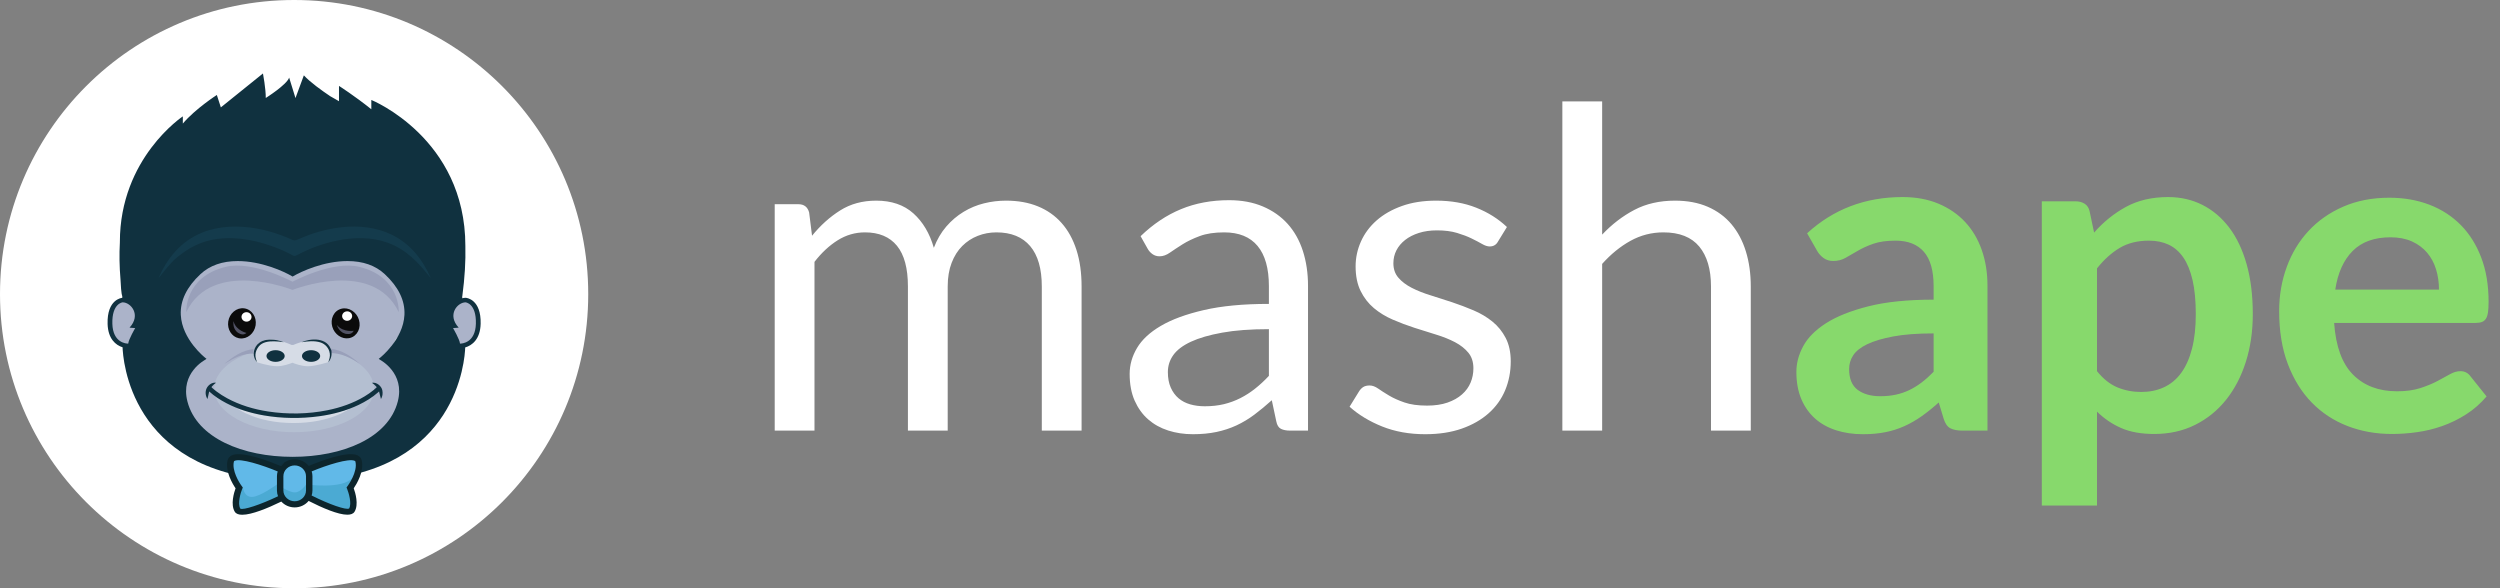 <svg xmlns="http://www.w3.org/2000/svg" xmlns:xlink="http://www.w3.org/1999/xlink" preserveAspectRatio="xMidYMid" width="136" height="32" viewBox="0 0 136 32">
  <rect x="0" y="0" width="136" height="32" fill="#808080" stroke="none"/>
  <defs>
    <style>

      .cls-4 {
        fill: #87d96c;
      }

      .cls-5 {
        fill: #ffffff;
      }

      .cls-10 {
        fill: #abb3c9;
      }

      .cls-11 {
        fill: #10313f;
      }
      .cls-12 {
        fill: #b4bfd1;
      }

      .cls-14 {
        fill: #143b4c;
      }

      .cls-15 {
        fill: #d6dce6;
      }

      .cls-16 {
        fill: #99a0ba;
      }

      .cls-19 {
        fill: #61b9e8;
      }

      .cls-20 {
        fill: #4baad3;
      }

      .cls-21 {
        fill: #0d252c;
      }

      .cls-23 {
        fill: #0b0b0b;
      }

      .cls-25 {
        fill: #525365;
      }
    </style>
  </defs>
  <g id="logo-mashapesvg">
    <g id="logotype">
      <path d="M135.349,16.976 C135.329,17.126 135.292,17.243 135.240,17.328 C135.187,17.414 135.116,17.475 135.027,17.511 C134.937,17.547 134.824,17.566 134.686,17.566 C134.686,17.566 126.977,17.566 126.977,17.566 C127.067,18.847 127.411,19.787 128.011,20.386 C128.611,20.986 129.405,21.286 130.394,21.286 C130.881,21.286 131.300,21.230 131.653,21.116 C132.005,21.003 132.313,20.877 132.577,20.739 C132.840,20.601 133.071,20.476 133.270,20.362 C133.468,20.249 133.661,20.192 133.847,20.192 C133.969,20.192 134.074,20.217 134.163,20.265 C134.253,20.314 134.330,20.383 134.394,20.471 C134.394,20.471 135.270,21.566 135.270,21.566 C134.937,21.955 134.565,22.282 134.151,22.545 C133.738,22.808 133.306,23.019 132.856,23.177 C132.407,23.335 131.948,23.446 131.482,23.511 C131.016,23.576 130.564,23.608 130.127,23.608 C129.259,23.608 128.453,23.465 127.707,23.177 C126.961,22.889 126.313,22.464 125.762,21.901 C125.210,21.337 124.777,20.640 124.461,19.809 C124.144,18.978 123.986,18.015 123.986,16.921 C123.986,16.070 124.124,15.270 124.400,14.520 C124.675,13.770 125.070,13.117 125.585,12.562 C126.100,12.007 126.728,11.567 127.470,11.243 C128.212,10.919 129.049,10.756 129.981,10.756 C130.767,10.756 131.490,10.882 132.151,11.133 C132.812,11.385 133.381,11.752 133.860,12.234 C134.338,12.716 134.711,13.308 134.978,14.009 C135.246,14.710 135.379,15.511 135.379,16.410 C135.379,16.638 135.369,16.826 135.349,16.976 ZM132.522,14.654 C132.417,14.309 132.254,14.007 132.036,13.748 C131.817,13.488 131.541,13.284 131.209,13.134 C130.876,12.984 130.487,12.909 130.042,12.909 C129.166,12.909 128.481,13.156 127.987,13.650 C127.492,14.145 127.176,14.846 127.038,15.754 C127.038,15.754 132.680,15.754 132.680,15.754 C132.680,15.365 132.627,14.998 132.522,14.654 ZM121.099,21.748 C120.632,22.332 120.069,22.788 119.408,23.116 C118.748,23.445 118.008,23.608 117.189,23.608 C116.484,23.608 115.886,23.501 115.396,23.287 C114.905,23.072 114.466,22.774 114.077,22.393 C114.077,22.393 114.077,27.500 114.077,27.500 C114.077,27.500 111.074,27.500 111.074,27.500 C111.074,27.500 111.074,10.951 111.074,10.951 C111.074,10.951 112.910,10.951 112.910,10.951 C113.104,10.951 113.270,10.996 113.408,11.085 C113.546,11.174 113.635,11.312 113.676,11.498 C113.676,11.498 113.919,12.653 113.919,12.653 C114.421,12.078 114.999,11.612 115.651,11.255 C116.304,10.899 117.068,10.720 117.943,10.720 C118.624,10.720 119.246,10.862 119.810,11.146 C120.373,11.430 120.859,11.841 121.269,12.380 C121.678,12.919 121.994,13.584 122.217,14.374 C122.440,15.164 122.552,16.070 122.552,17.091 C122.552,18.024 122.426,18.887 122.175,19.681 C121.923,20.476 121.565,21.165 121.099,21.748 ZM119.275,15.237 C119.157,14.731 118.989,14.319 118.770,14.003 C118.551,13.687 118.286,13.456 117.974,13.310 C117.662,13.164 117.307,13.091 116.910,13.091 C116.286,13.091 115.753,13.223 115.311,13.487 C114.869,13.750 114.458,14.120 114.077,14.599 C114.077,14.599 114.077,20.192 114.077,20.192 C114.417,20.614 114.788,20.907 115.189,21.074 C115.591,21.240 116.022,21.323 116.484,21.323 C116.938,21.323 117.349,21.238 117.718,21.068 C118.087,20.897 118.399,20.638 118.655,20.289 C118.910,19.941 119.107,19.501 119.244,18.970 C119.382,18.439 119.451,17.813 119.451,17.091 C119.451,16.362 119.392,15.744 119.275,15.237 ZM106.101,23.299 C105.938,23.214 105.817,23.042 105.736,22.782 C105.736,22.782 105.468,21.894 105.468,21.894 C105.152,22.178 104.842,22.427 104.538,22.642 C104.234,22.857 103.920,23.037 103.596,23.183 C103.271,23.329 102.927,23.439 102.562,23.511 C102.197,23.584 101.792,23.621 101.346,23.621 C100.819,23.621 100.333,23.550 99.887,23.408 C99.441,23.265 99.058,23.052 98.738,22.767 C98.418,22.482 98.169,22.129 97.990,21.706 C97.812,21.283 97.723,20.791 97.723,20.229 C97.723,19.758 97.846,19.292 98.094,18.833 C98.341,18.373 98.752,17.959 99.328,17.588 C99.903,17.218 100.669,16.911 101.626,16.667 C102.582,16.423 103.770,16.301 105.189,16.301 C105.189,16.301 105.189,15.566 105.189,15.566 C105.189,14.725 105.012,14.102 104.660,13.698 C104.307,13.294 103.794,13.091 103.122,13.091 C102.635,13.091 102.230,13.148 101.906,13.261 C101.581,13.375 101.300,13.503 101.061,13.645 C100.821,13.786 100.600,13.914 100.398,14.027 C100.195,14.141 99.972,14.197 99.729,14.197 C99.526,14.197 99.352,14.145 99.206,14.039 C99.060,13.934 98.943,13.805 98.854,13.650 C98.854,13.650 98.307,12.690 98.307,12.690 C99.741,11.377 101.472,10.720 103.498,10.720 C104.228,10.720 104.879,10.840 105.450,11.079 C106.021,11.318 106.506,11.650 106.903,12.076 C107.300,12.502 107.602,13.010 107.809,13.602 C108.016,14.194 108.119,14.842 108.119,15.547 C108.119,15.547 108.119,23.426 108.119,23.426 C108.119,23.426 106.769,23.426 106.769,23.426 C106.485,23.426 106.263,23.383 106.101,23.299 ZM105.189,18.137 C104.313,18.137 103.582,18.192 102.994,18.302 C102.406,18.413 101.934,18.554 101.577,18.725 C101.221,18.897 100.967,19.097 100.817,19.325 C100.667,19.554 100.592,19.802 100.592,20.072 C100.592,20.603 100.749,20.982 101.061,21.211 C101.373,21.440 101.780,21.554 102.283,21.554 C102.591,21.554 102.874,21.526 103.134,21.470 C103.393,21.414 103.638,21.330 103.869,21.219 C104.100,21.107 104.323,20.969 104.538,20.806 C104.753,20.643 104.970,20.449 105.189,20.225 C105.189,20.225 105.189,18.137 105.189,18.137 Z" id="path-1" class="cls-4" fill-rule="evenodd"/>
      <path d="M93.078,23.426 C93.078,23.426 93.078,15.584 93.078,15.584 C93.078,14.651 92.865,13.928 92.440,13.413 C92.014,12.899 91.364,12.641 90.488,12.641 C89.848,12.641 89.250,12.796 88.695,13.103 C88.140,13.412 87.627,13.829 87.157,14.356 C87.157,14.356 87.157,23.426 87.157,23.426 C87.157,23.426 84.992,23.426 84.992,23.426 C84.992,23.426 84.992,5.516 84.992,5.516 C84.992,5.516 87.157,5.516 87.157,5.516 C87.157,5.516 87.157,12.763 87.157,12.763 C87.684,12.204 88.267,11.756 88.908,11.419 C89.548,11.083 90.286,10.915 91.121,10.915 C91.793,10.915 92.387,11.026 92.902,11.249 C93.417,11.472 93.846,11.788 94.191,12.197 C94.535,12.607 94.797,13.099 94.975,13.675 C95.153,14.250 95.242,14.887 95.242,15.584 C95.242,15.584 95.242,23.426 95.242,23.426 C95.242,23.426 93.078,23.426 93.078,23.426 ZM76.797,15.657 C77.097,15.811 77.438,15.947 77.819,16.064 C78.200,16.182 78.591,16.307 78.992,16.441 C79.393,16.575 79.784,16.723 80.165,16.885 C80.546,17.047 80.887,17.250 81.187,17.493 C81.487,17.736 81.728,18.034 81.910,18.386 C82.093,18.739 82.184,19.163 82.184,19.657 C82.184,20.224 82.082,20.749 81.880,21.232 C81.677,21.714 81.377,22.132 80.980,22.484 C80.583,22.836 80.096,23.115 79.521,23.317 C78.945,23.519 78.281,23.621 77.527,23.621 C76.668,23.621 75.889,23.481 75.192,23.202 C74.495,22.922 73.903,22.563 73.417,22.126 C73.417,22.126 73.928,21.298 73.928,21.298 C73.993,21.193 74.070,21.112 74.159,21.055 C74.248,20.998 74.366,20.970 74.511,20.970 C74.657,20.970 74.811,21.027 74.974,21.140 C75.136,21.254 75.332,21.380 75.563,21.517 C75.794,21.655 76.074,21.781 76.402,21.894 C76.730,22.008 77.142,22.065 77.636,22.065 C78.058,22.065 78.427,22.010 78.743,21.901 C79.059,21.791 79.322,21.643 79.533,21.456 C79.744,21.270 79.900,21.055 80.001,20.812 C80.102,20.569 80.153,20.310 80.153,20.034 C80.153,19.694 80.062,19.412 79.880,19.189 C79.697,18.966 79.456,18.776 79.156,18.617 C78.856,18.460 78.514,18.322 78.129,18.204 C77.744,18.087 77.351,17.963 76.949,17.833 C76.548,17.704 76.155,17.556 75.770,17.389 C75.385,17.223 75.042,17.014 74.742,16.763 C74.443,16.512 74.201,16.202 74.019,15.833 C73.837,15.465 73.745,15.016 73.745,14.489 C73.745,14.019 73.843,13.568 74.037,13.134 C74.232,12.700 74.515,12.319 74.888,11.991 C75.261,11.663 75.719,11.401 76.262,11.207 C76.805,11.012 77.425,10.915 78.123,10.915 C78.933,10.915 79.661,11.042 80.305,11.298 C80.950,11.553 81.507,11.904 81.977,12.349 C81.977,12.349 81.491,13.140 81.491,13.140 C81.394,13.318 81.243,13.407 81.041,13.407 C80.919,13.407 80.781,13.363 80.627,13.273 C80.473,13.185 80.285,13.085 80.062,12.976 C79.839,12.866 79.574,12.765 79.266,12.672 C78.957,12.579 78.593,12.532 78.171,12.532 C77.807,12.532 77.478,12.579 77.186,12.672 C76.895,12.765 76.645,12.892 76.439,13.054 C76.232,13.217 76.074,13.406 75.964,13.620 C75.855,13.835 75.800,14.068 75.800,14.319 C75.800,14.635 75.891,14.899 76.074,15.109 C76.256,15.321 76.497,15.503 76.797,15.657 ZM69.684,23.329 C69.555,23.264 69.469,23.127 69.429,22.916 C69.429,22.916 69.186,21.773 69.186,21.773 C68.861,22.065 68.545,22.326 68.237,22.557 C67.929,22.788 67.605,22.982 67.265,23.141 C66.924,23.299 66.561,23.418 66.176,23.499 C65.791,23.580 65.364,23.621 64.894,23.621 C64.415,23.621 63.967,23.554 63.550,23.420 C63.132,23.286 62.770,23.084 62.462,22.816 C62.154,22.547 61.909,22.207 61.726,21.797 C61.544,21.386 61.453,20.900 61.453,20.339 C61.453,19.851 61.586,19.381 61.854,18.930 C62.121,18.478 62.553,18.077 63.149,17.728 C63.745,17.378 64.525,17.091 65.489,16.868 C66.454,16.644 67.633,16.532 69.028,16.532 C69.028,16.532 69.028,15.566 69.028,15.566 C69.028,14.603 68.823,13.875 68.414,13.382 C68.004,12.888 67.398,12.641 66.596,12.641 C66.069,12.641 65.625,12.708 65.265,12.842 C64.904,12.976 64.592,13.126 64.328,13.292 C64.065,13.458 63.838,13.608 63.647,13.741 C63.457,13.875 63.268,13.943 63.082,13.943 C62.936,13.943 62.808,13.904 62.699,13.827 C62.590,13.750 62.502,13.655 62.438,13.541 C62.438,13.541 62.048,12.848 62.048,12.848 C62.729,12.191 63.463,11.701 64.249,11.377 C65.035,11.052 65.907,10.890 66.863,10.890 C67.552,10.890 68.164,11.004 68.699,11.231 C69.234,11.458 69.684,11.774 70.049,12.179 C70.414,12.585 70.689,13.075 70.876,13.650 C71.062,14.226 71.156,14.858 71.156,15.547 C71.156,15.547 71.156,23.426 71.156,23.426 C71.156,23.426 70.195,23.426 70.195,23.426 C69.984,23.426 69.814,23.394 69.684,23.329 ZM69.028,17.906 C68.031,17.906 67.184,17.969 66.487,18.096 C65.789,18.222 65.222,18.387 64.784,18.591 C64.347,18.795 64.028,19.035 63.830,19.313 C63.631,19.590 63.532,19.900 63.532,20.242 C63.532,20.568 63.584,20.849 63.690,21.086 C63.795,21.323 63.937,21.516 64.115,21.667 C64.294,21.818 64.505,21.928 64.748,21.997 C64.991,22.066 65.254,22.101 65.538,22.101 C65.919,22.101 66.268,22.062 66.584,21.986 C66.900,21.908 67.198,21.799 67.477,21.657 C67.757,21.515 68.025,21.343 68.280,21.140 C68.535,20.938 68.785,20.707 69.028,20.447 C69.028,20.447 69.028,17.906 69.028,17.906 ZM56.674,15.584 C56.674,14.619 56.463,13.888 56.042,13.389 C55.620,12.891 55.008,12.641 54.206,12.641 C53.849,12.641 53.511,12.704 53.191,12.830 C52.870,12.955 52.589,13.140 52.346,13.383 C52.102,13.626 51.910,13.932 51.768,14.301 C51.626,14.670 51.555,15.098 51.555,15.584 C51.555,15.584 51.555,23.426 51.555,23.426 C51.555,23.426 49.391,23.426 49.391,23.426 C49.391,23.426 49.391,15.584 49.391,15.584 C49.391,14.595 49.192,13.857 48.795,13.371 C48.398,12.885 47.818,12.641 47.056,12.641 C46.521,12.641 46.025,12.785 45.567,13.073 C45.109,13.361 44.689,13.752 44.308,14.246 C44.308,14.246 44.308,23.426 44.308,23.426 C44.308,23.426 42.144,23.426 42.144,23.426 C42.144,23.426 42.144,11.109 42.144,11.109 C42.144,11.109 43.433,11.109 43.433,11.109 C43.741,11.109 43.936,11.260 44.017,11.559 C44.017,11.559 44.175,12.824 44.175,12.824 C44.629,12.264 45.137,11.806 45.701,11.450 C46.264,11.093 46.919,10.915 47.664,10.915 C48.499,10.915 49.174,11.146 49.689,11.608 C50.203,12.070 50.574,12.694 50.801,13.480 C50.972,13.035 51.197,12.649 51.476,12.325 C51.756,12.001 52.070,11.734 52.419,11.523 C52.767,11.312 53.138,11.158 53.531,11.061 C53.924,10.963 54.323,10.915 54.729,10.915 C55.377,10.915 55.955,11.018 56.461,11.225 C56.968,11.432 57.398,11.734 57.750,12.131 C58.103,12.528 58.372,13.016 58.559,13.596 C58.745,14.175 58.838,14.838 58.838,15.584 C58.838,15.584 58.838,23.426 58.838,23.426 C58.838,23.426 56.674,23.426 56.674,23.426 C56.674,23.426 56.674,15.584 56.674,15.584 Z" id="path-2" class="cls-5" fill-rule="evenodd"/>
    </g>
    <g id="jason-head">
      <circle id="circle-1" class="cls-5" cx="16" cy="16" r="16"/>
      <g id="jason-head-1">
        <g id="bg-1">
          <path d="M25.029,18.751 C25.029,18.751 24.961,18.748 24.961,18.748 C24.961,18.748 24.957,18.694 24.957,18.694 C24.943,18.518 24.684,18.044 24.586,17.876 C24.586,17.876 24.537,17.793 24.537,17.793 C24.537,17.793 24.823,17.770 24.823,17.770 C24.588,17.468 24.533,17.134 24.674,16.840 C24.799,16.577 25.073,16.385 25.324,16.385 C25.356,16.388 25.980,16.452 25.949,17.611 C25.920,18.719 25.120,18.751 25.029,18.751 ZM21.537,18.454 C21.527,18.473 21.517,18.490 21.507,18.508 C21.379,18.772 21.229,19.129 21.099,19.451 C21.815,19.268 23.228,19.121 22.100,22.439 C21.781,23.375 20.874,24.169 19.568,24.685 C19.728,24.714 19.907,24.756 20.100,24.808 C19.002,25.087 17.548,25.330 15.774,25.342 C15.774,25.342 15.822,25.333 15.903,25.316 C13.198,25.314 10.239,24.424 9.726,22.439 C9.325,20.889 11.081,19.548 11.097,19.535 C11.097,19.535 11.167,19.484 11.167,19.484 C11.166,19.484 9.007,19.261 8.906,17.358 C8.805,15.457 9.881,15.498 10.452,14.382 C11.023,13.266 12.603,13.936 14.459,13.884 C16.314,13.832 16.469,14.096 18.179,13.756 C19.890,13.418 21.981,14.638 23.023,16.072 C24.036,17.467 21.932,17.863 21.537,18.454 ZM7.414,17.876 C7.315,18.044 7.057,18.518 7.043,18.694 C7.043,18.694 7.039,18.748 7.039,18.748 C7.039,18.748 6.971,18.751 6.971,18.751 C6.880,18.751 6.080,18.719 6.051,17.611 C6.020,16.452 6.644,16.388 6.670,16.386 C6.670,16.386 6.671,16.386 6.671,16.386 C6.927,16.386 7.201,16.577 7.326,16.840 C7.467,17.134 7.412,17.468 7.177,17.770 C7.177,17.770 7.463,17.793 7.463,17.793 C7.463,17.793 7.414,17.876 7.414,17.876 Z" id="path-3" class="cls-10" fill-rule="evenodd"/>
          <path d="M25.349,16.202 C25.349,16.202 25.338,16.200 25.338,16.200 C25.338,16.200 25.327,16.200 25.327,16.200 C25.267,16.200 25.206,16.210 25.146,16.225 C25.146,16.225 25.146,16.102 25.146,16.102 C25.146,16.102 25.151,16.102 25.151,16.102 C25.283,15.107 25.337,14.204 25.316,13.384 C25.316,13.383 25.316,13.383 25.316,13.383 C25.316,7.509 20.200,5.437 20.200,5.437 C20.200,5.437 20.200,5.944 20.200,5.944 C19.304,5.224 18.441,4.673 18.441,4.673 C18.441,4.673 18.441,5.506 18.441,5.506 C18.270,5.405 18.110,5.313 17.960,5.231 C17.514,4.931 16.864,4.468 16.530,4.099 C16.530,4.099 16.074,5.335 16.074,5.335 C16.074,5.335 15.730,4.222 15.730,4.222 C15.600,4.613 14.458,5.330 14.458,5.330 C14.458,5.330 14.458,5.330 14.458,5.330 C14.461,4.816 14.305,3.996 14.305,3.996 C14.305,3.996 12.014,5.842 12.014,5.842 C12.014,5.842 11.796,5.166 11.796,5.166 C11.796,5.166 10.632,5.914 9.946,6.722 C9.946,6.722 9.946,6.330 9.946,6.330 C9.946,6.330 6.521,8.597 6.521,13.167 C6.521,13.177 6.521,13.186 6.521,13.195 C6.485,13.821 6.495,14.493 6.556,15.218 C6.594,16.063 6.651,16.102 6.651,16.102 C6.651,16.102 6.651,16.202 6.651,16.202 C6.651,16.202 6.651,16.202 6.651,16.202 C6.617,16.204 5.817,16.285 5.853,17.617 C5.875,18.429 6.294,18.777 6.668,18.892 C6.687,19.497 7.065,25.636 14.882,26.118 C14.882,26.118 17.095,26.118 17.095,26.118 C24.885,25.638 25.287,19.540 25.308,18.900 C25.688,18.792 26.125,18.446 26.147,17.617 C26.182,16.285 25.383,16.204 25.349,16.202 ZM6.976,18.693 C6.976,18.693 6.973,18.693 6.968,18.693 C6.883,18.693 6.140,18.663 6.112,17.611 C6.083,16.495 6.673,16.447 6.673,16.447 C7.112,16.447 7.695,17.120 7.047,17.824 C7.047,17.824 7.355,17.848 7.355,17.848 C7.355,17.848 6.993,18.465 6.976,18.693 ZM22.002,17.129 C21.937,18.472 20.683,19.456 20.671,19.466 C20.671,19.466 20.603,19.520 20.603,19.520 C20.603,19.520 20.672,19.570 20.672,19.570 C20.689,19.583 22.042,20.288 21.640,21.841 C21.126,23.833 18.627,24.852 15.918,24.852 C13.209,24.852 10.710,23.833 10.196,21.841 C9.795,20.288 11.148,19.583 11.165,19.570 C11.165,19.570 11.234,19.520 11.234,19.520 C11.234,19.520 11.166,19.466 11.166,19.466 C11.153,19.456 9.900,18.472 9.835,17.129 C9.797,16.355 10.159,15.609 10.908,14.911 C11.415,14.439 12.096,14.202 12.932,14.202 C14.204,14.202 15.432,14.753 15.918,15.045 C16.404,14.753 17.632,14.202 18.904,14.202 C19.741,14.202 20.421,14.439 20.928,14.911 C21.678,15.609 22.040,16.355 22.002,17.129 ZM25.888,17.611 C25.860,18.663 25.117,18.693 25.032,18.693 C25.027,18.693 25.024,18.693 25.024,18.693 C25.007,18.465 24.645,17.848 24.645,17.848 C24.645,17.848 24.953,17.824 24.953,17.824 C24.305,17.120 24.888,16.447 25.327,16.447 C25.327,16.447 25.917,16.495 25.888,17.611 Z" id="path-4" class="cls-11" fill-rule="evenodd"/>
          <path d="M20.347,21.155 C20.347,22.457 18.401,23.512 16.000,23.512 C13.599,23.512 11.653,22.457 11.653,21.155 C11.653,19.854 13.599,18.799 16.000,18.799 C18.401,18.799 20.347,19.854 20.347,21.155 Z" id="path-5" class="cls-12" fill-rule="evenodd"/>
        </g>
        <g id="details">
          <path d="M9.455,14.153 C10.020,13.650 10.652,13.249 11.415,13.073 C12.516,12.817 13.684,13.004 14.732,13.370 C15.091,13.495 15.444,13.640 15.779,13.815 C15.987,13.924 15.996,13.967 16.207,13.854 C16.877,13.494 17.619,13.233 18.372,13.081 C19.265,12.900 20.226,12.890 21.088,13.203 C22.135,13.584 22.787,14.313 23.440,15.140 C22.998,14.133 22.350,13.274 21.303,12.765 C20.475,12.362 19.509,12.260 18.592,12.361 C17.778,12.450 16.981,12.678 16.241,13.011 C16.041,13.101 16.016,13.100 15.817,13.011 C15.633,12.927 15.445,12.851 15.254,12.782 C14.835,12.630 14.402,12.509 13.962,12.431 C12.976,12.256 11.929,12.278 10.996,12.655 C9.828,13.126 9.090,14.059 8.618,15.140 C8.888,14.799 9.149,14.466 9.455,14.153 Z" id="path-6" class="cls-14" fill-rule="evenodd"/>
          <path d="M16.750,19.924 C16.413,19.924 16.046,19.788 15.909,19.732 C15.771,19.788 15.404,19.924 15.068,19.924 C14.643,19.924 13.953,19.698 13.953,19.698 C13.953,19.698 13.602,19.163 14.137,18.649 C14.625,18.180 15.868,18.766 15.868,18.766 C15.868,18.766 15.909,18.766 15.909,18.766 C15.909,18.766 15.950,18.766 15.950,18.766 C15.950,18.766 17.142,18.233 17.680,18.649 C18.271,19.105 17.863,19.698 17.863,19.698 C17.863,19.698 17.174,19.924 16.750,19.924 ZM19.005,22.238 C19.005,22.238 17.990,23.013 15.971,23.013 C13.952,23.013 12.936,22.238 12.936,22.238 C12.936,22.238 14.098,22.641 15.987,22.641 C17.877,22.641 19.005,22.238 19.005,22.238 Z" id="path-7" class="cls-15" fill-rule="evenodd"/>
          <path d="M21.692,16.981 C20.278,14.031 15.912,15.771 15.912,15.771 C15.912,15.771 11.547,14.031 10.133,16.981 C10.133,16.981 10.019,15.067 12.282,14.516 C13.751,14.158 15.909,15.327 15.912,15.326 C15.916,15.327 18.074,14.158 19.543,14.516 C21.806,15.067 21.692,16.981 21.692,16.981 ZM13.785,18.988 C13.788,19.070 13.791,19.152 13.793,19.234 C13.208,19.219 12.674,19.505 12.201,19.798 C12.655,19.417 13.164,19.060 13.785,18.988 ZM19.574,19.798 C19.092,19.468 18.557,19.198 17.942,19.208 C17.946,19.126 17.950,19.045 17.954,18.962 C18.598,19.036 19.121,19.383 19.574,19.798 Z" id="path-8" class="cls-16" fill-rule="evenodd"/>
          <path d="M20.724,21.710 C20.681,21.573 20.662,21.432 20.621,21.295 C20.601,21.314 20.580,21.332 20.560,21.350 C20.251,21.623 19.890,21.843 19.515,22.023 C18.841,22.346 18.104,22.543 17.358,22.645 C16.370,22.780 15.345,22.769 14.361,22.600 C13.653,22.478 12.957,22.266 12.324,21.937 C11.985,21.760 11.658,21.551 11.380,21.295 C11.342,21.431 11.326,21.571 11.287,21.707 C11.174,21.533 11.153,21.308 11.242,21.121 C11.326,20.947 11.539,20.784 11.754,20.822 C11.669,20.879 11.590,20.948 11.526,21.026 C11.494,21.065 11.504,21.065 11.534,21.093 C11.554,21.111 11.574,21.130 11.594,21.147 C11.650,21.195 11.707,21.241 11.766,21.286 C11.952,21.428 12.151,21.553 12.357,21.665 C13.038,22.035 13.800,22.264 14.574,22.383 C15.639,22.547 16.756,22.530 17.813,22.317 C18.519,22.175 19.212,21.936 19.823,21.570 C19.999,21.465 20.167,21.349 20.324,21.220 C20.370,21.181 20.416,21.141 20.460,21.099 C20.467,21.093 20.477,21.086 20.483,21.077 C20.495,21.060 20.496,21.063 20.478,21.040 C20.411,20.957 20.323,20.885 20.232,20.825 C20.489,20.774 20.758,21.007 20.800,21.237 C20.830,21.402 20.814,21.562 20.724,21.710 ZM17.418,19.367 C17.418,19.542 17.197,19.685 16.924,19.685 C16.649,19.685 16.427,19.542 16.427,19.367 C16.427,19.192 16.649,19.050 16.924,19.050 C17.197,19.050 17.418,19.192 17.418,19.367 ZM17.939,19.212 C17.898,18.948 17.699,18.711 17.430,18.627 C17.102,18.525 16.735,18.562 16.401,18.618 C16.710,18.486 17.117,18.419 17.447,18.511 C17.603,18.554 17.742,18.627 17.848,18.745 C17.878,18.777 17.905,18.817 17.929,18.854 C17.942,18.874 18.055,19.102 18.032,19.107 C18.057,19.324 18.013,19.541 17.854,19.709 C17.919,19.545 17.966,19.390 17.939,19.212 ZM14.992,19.685 C14.719,19.685 14.497,19.542 14.497,19.367 C14.497,19.192 14.719,19.050 14.992,19.050 C15.265,19.050 15.487,19.192 15.487,19.367 C15.487,19.542 15.265,19.685 14.992,19.685 ZM14.079,18.845 C13.977,18.976 13.907,19.120 13.896,19.285 C13.887,19.437 13.933,19.570 13.988,19.709 C13.725,19.431 13.755,19.016 14.000,18.740 C14.086,18.658 14.170,18.593 14.284,18.547 C14.417,18.492 14.569,18.473 14.713,18.473 C14.957,18.472 15.219,18.520 15.441,18.618 C15.267,18.588 15.091,18.570 14.914,18.567 C14.618,18.562 14.269,18.604 14.079,18.845 Z" id="path-9" class="cls-11" fill-rule="evenodd"/>
        </g>
        <g id="bowtie">
          <path d="M12.470,25.232 C12.470,25.232 12.353,24.732 13.288,24.889 C14.223,25.047 15.255,25.436 15.255,25.436 C15.255,25.436 15.323,25.109 15.898,25.147 C16.472,25.186 16.784,25.482 16.784,25.482 C16.784,25.482 18.128,24.917 18.683,24.926 C19.238,24.936 19.277,24.797 19.345,25.000 C19.413,25.204 19.403,25.371 19.345,25.658 C19.287,25.945 19.014,26.269 19.014,26.463 C19.014,26.658 19.374,27.756 18.868,27.824 C18.362,27.892 16.716,27.046 16.716,27.046 C16.716,27.046 16.599,27.379 16.063,27.379 C15.528,27.379 15.245,27.157 15.245,27.157 C15.245,27.157 13.453,27.869 13.151,27.828 C12.849,27.787 12.830,27.491 12.869,27.222 C12.908,26.954 13.015,26.472 12.957,26.426 C12.898,26.380 12.470,25.232 12.470,25.232 Z" id="path-10" class="cls-19" fill-rule="evenodd"/>
          <path d="M13.216,26.511 C13.216,26.511 13.262,27.033 13.699,27.033 C14.137,27.033 15.073,26.350 15.073,26.350 C15.073,26.350 15.697,26.787 16.035,26.787 C16.373,26.787 16.651,26.350 16.651,26.350 C16.651,26.350 18.642,26.639 19.174,25.991 C19.705,25.342 19.050,26.485 19.050,26.485 C19.050,26.485 19.428,27.743 18.998,27.846 C18.567,27.948 16.778,27.110 16.778,27.110 C16.778,27.110 16.304,27.398 15.974,27.393 C15.644,27.387 15.292,27.176 15.292,27.176 C15.292,27.176 13.334,27.904 13.019,27.771 C12.703,27.639 12.944,26.681 13.216,26.511 Z" id="path-11" class="cls-20" fill-rule="evenodd"/>
          <path d="M19.676,25.036 C19.647,24.918 19.569,24.826 19.449,24.770 C18.898,24.511 17.353,25.113 16.796,25.347 C16.620,25.128 16.343,24.986 16.031,24.986 C15.719,24.986 15.441,25.129 15.265,25.348 C14.711,25.116 13.161,24.511 12.609,24.770 C12.489,24.826 12.411,24.918 12.382,25.036 C12.236,25.642 12.660,26.336 12.815,26.563 C12.729,26.801 12.533,27.447 12.771,27.837 C12.842,27.954 12.986,28.003 13.178,28.003 C13.690,28.003 14.547,27.653 15.303,27.285 C15.480,27.479 15.741,27.603 16.031,27.603 C16.338,27.603 16.612,27.464 16.789,27.250 C17.541,27.633 18.392,28.000 18.896,28.000 C19.079,28.000 19.217,27.952 19.287,27.837 C19.525,27.447 19.329,26.801 19.243,26.563 C19.398,26.336 19.822,25.642 19.676,25.036 ZM13.074,27.669 C12.909,27.399 13.095,26.793 13.173,26.601 C13.173,26.601 13.207,26.517 13.207,26.517 C13.207,26.517 13.152,26.443 13.152,26.443 C12.994,26.234 12.609,25.588 12.724,25.111 C12.727,25.097 12.732,25.083 12.764,25.069 C13.083,24.919 14.273,25.299 15.106,25.646 C15.080,25.728 15.066,25.815 15.066,25.906 C15.066,25.906 15.066,26.683 15.066,26.683 C15.066,26.793 15.087,26.899 15.125,26.996 C14.164,27.457 13.225,27.765 13.074,27.669 ZM16.647,26.683 C16.647,27.006 16.371,27.269 16.031,27.269 C15.692,27.269 15.416,27.006 15.416,26.683 C15.416,26.683 15.416,25.906 15.416,25.906 C15.416,25.582 15.692,25.319 16.031,25.319 C16.371,25.319 16.647,25.582 16.647,25.906 C16.647,25.906 16.647,26.683 16.647,26.683 ZM18.885,26.601 C18.964,26.792 19.150,27.398 18.992,27.661 C18.833,27.760 17.900,27.433 16.953,26.956 C16.981,26.869 16.997,26.777 16.997,26.683 C16.997,26.683 16.997,25.906 16.997,25.906 C16.997,25.815 16.982,25.727 16.956,25.644 C17.788,25.297 18.977,24.919 19.295,25.069 C19.326,25.083 19.331,25.097 19.335,25.111 C19.473,25.684 18.912,26.436 18.906,26.444 C18.906,26.444 18.851,26.517 18.851,26.517 C18.851,26.517 18.885,26.601 18.885,26.601 Z" id="path-12" class="cls-21" fill-rule="evenodd"/>
        </g>
        <g id="eyes">
          <path d="M19.486,18.009 C19.394,18.200 19.234,18.335 19.037,18.385 C19.019,18.389 19.002,18.394 18.984,18.397 C18.983,18.397 18.983,18.397 18.983,18.397 C18.598,18.466 18.200,18.194 18.078,17.780 C18.017,17.570 18.031,17.354 18.120,17.171 C18.211,16.981 18.371,16.846 18.569,16.796 C18.970,16.691 19.400,16.967 19.527,17.401 C19.588,17.610 19.575,17.826 19.486,18.009 ZM13.039,18.407 C13.020,18.404 13.003,18.402 12.985,18.398 C12.602,18.316 12.353,17.917 12.416,17.491 C12.449,17.276 12.555,17.083 12.714,16.949 C12.879,16.809 13.082,16.746 13.285,16.774 C13.698,16.829 13.973,17.244 13.907,17.690 C13.839,18.140 13.449,18.462 13.039,18.407 Z" id="path-13" class="cls-23" fill-rule="evenodd"/>
          <path d="M18.934,17.447 C18.786,17.474 18.644,17.382 18.616,17.242 C18.588,17.103 18.686,16.968 18.834,16.942 C18.982,16.914 19.125,17.005 19.152,17.145 C19.180,17.285 19.083,17.420 18.934,17.447 ZM13.351,17.491 C13.204,17.459 13.111,17.321 13.144,17.182 C13.178,17.043 13.323,16.957 13.470,16.989 C13.617,17.021 13.710,17.160 13.677,17.298 C13.644,17.437 13.498,17.523 13.351,17.491 Z" id="path-14" class="cls-5" fill-rule="evenodd"/>
          <path d="M19.237,17.998 C19.230,18.016 19.169,18.166 18.958,18.172 C18.920,18.174 18.885,18.172 18.852,18.165 C18.852,18.165 18.852,18.165 18.851,18.166 C18.851,18.166 18.850,18.165 18.848,18.165 C18.835,18.164 18.824,18.162 18.812,18.160 C18.809,18.159 18.805,18.158 18.801,18.158 C18.789,18.155 18.777,18.151 18.765,18.149 C18.763,18.148 18.761,18.148 18.760,18.146 C18.422,18.046 18.323,17.674 18.323,17.674 C18.335,17.690 18.349,17.703 18.362,17.718 C18.693,18.086 19.239,17.994 19.239,17.994 C19.239,17.994 19.238,17.996 19.237,17.998 ZM13.074,18.167 C13.039,18.155 13.008,18.138 12.980,18.121 C12.969,18.115 12.958,18.108 12.947,18.101 C12.944,18.099 12.939,18.097 12.936,18.094 C12.919,18.082 12.905,18.069 12.890,18.055 C12.888,18.055 12.885,18.053 12.884,18.050 C12.883,18.049 12.880,18.047 12.880,18.046 C12.870,18.039 12.862,18.030 12.854,18.019 C12.645,17.798 12.701,17.469 12.701,17.469 C12.706,17.489 12.712,17.505 12.717,17.524 C12.867,17.987 13.406,18.111 13.406,18.111 C13.406,18.111 13.405,18.112 13.405,18.114 C13.396,18.121 13.276,18.246 13.074,18.167 Z" id="path-15" class="cls-25" fill-rule="evenodd"/>
        </g>
      </g>
    </g>
  </g>
</svg>
